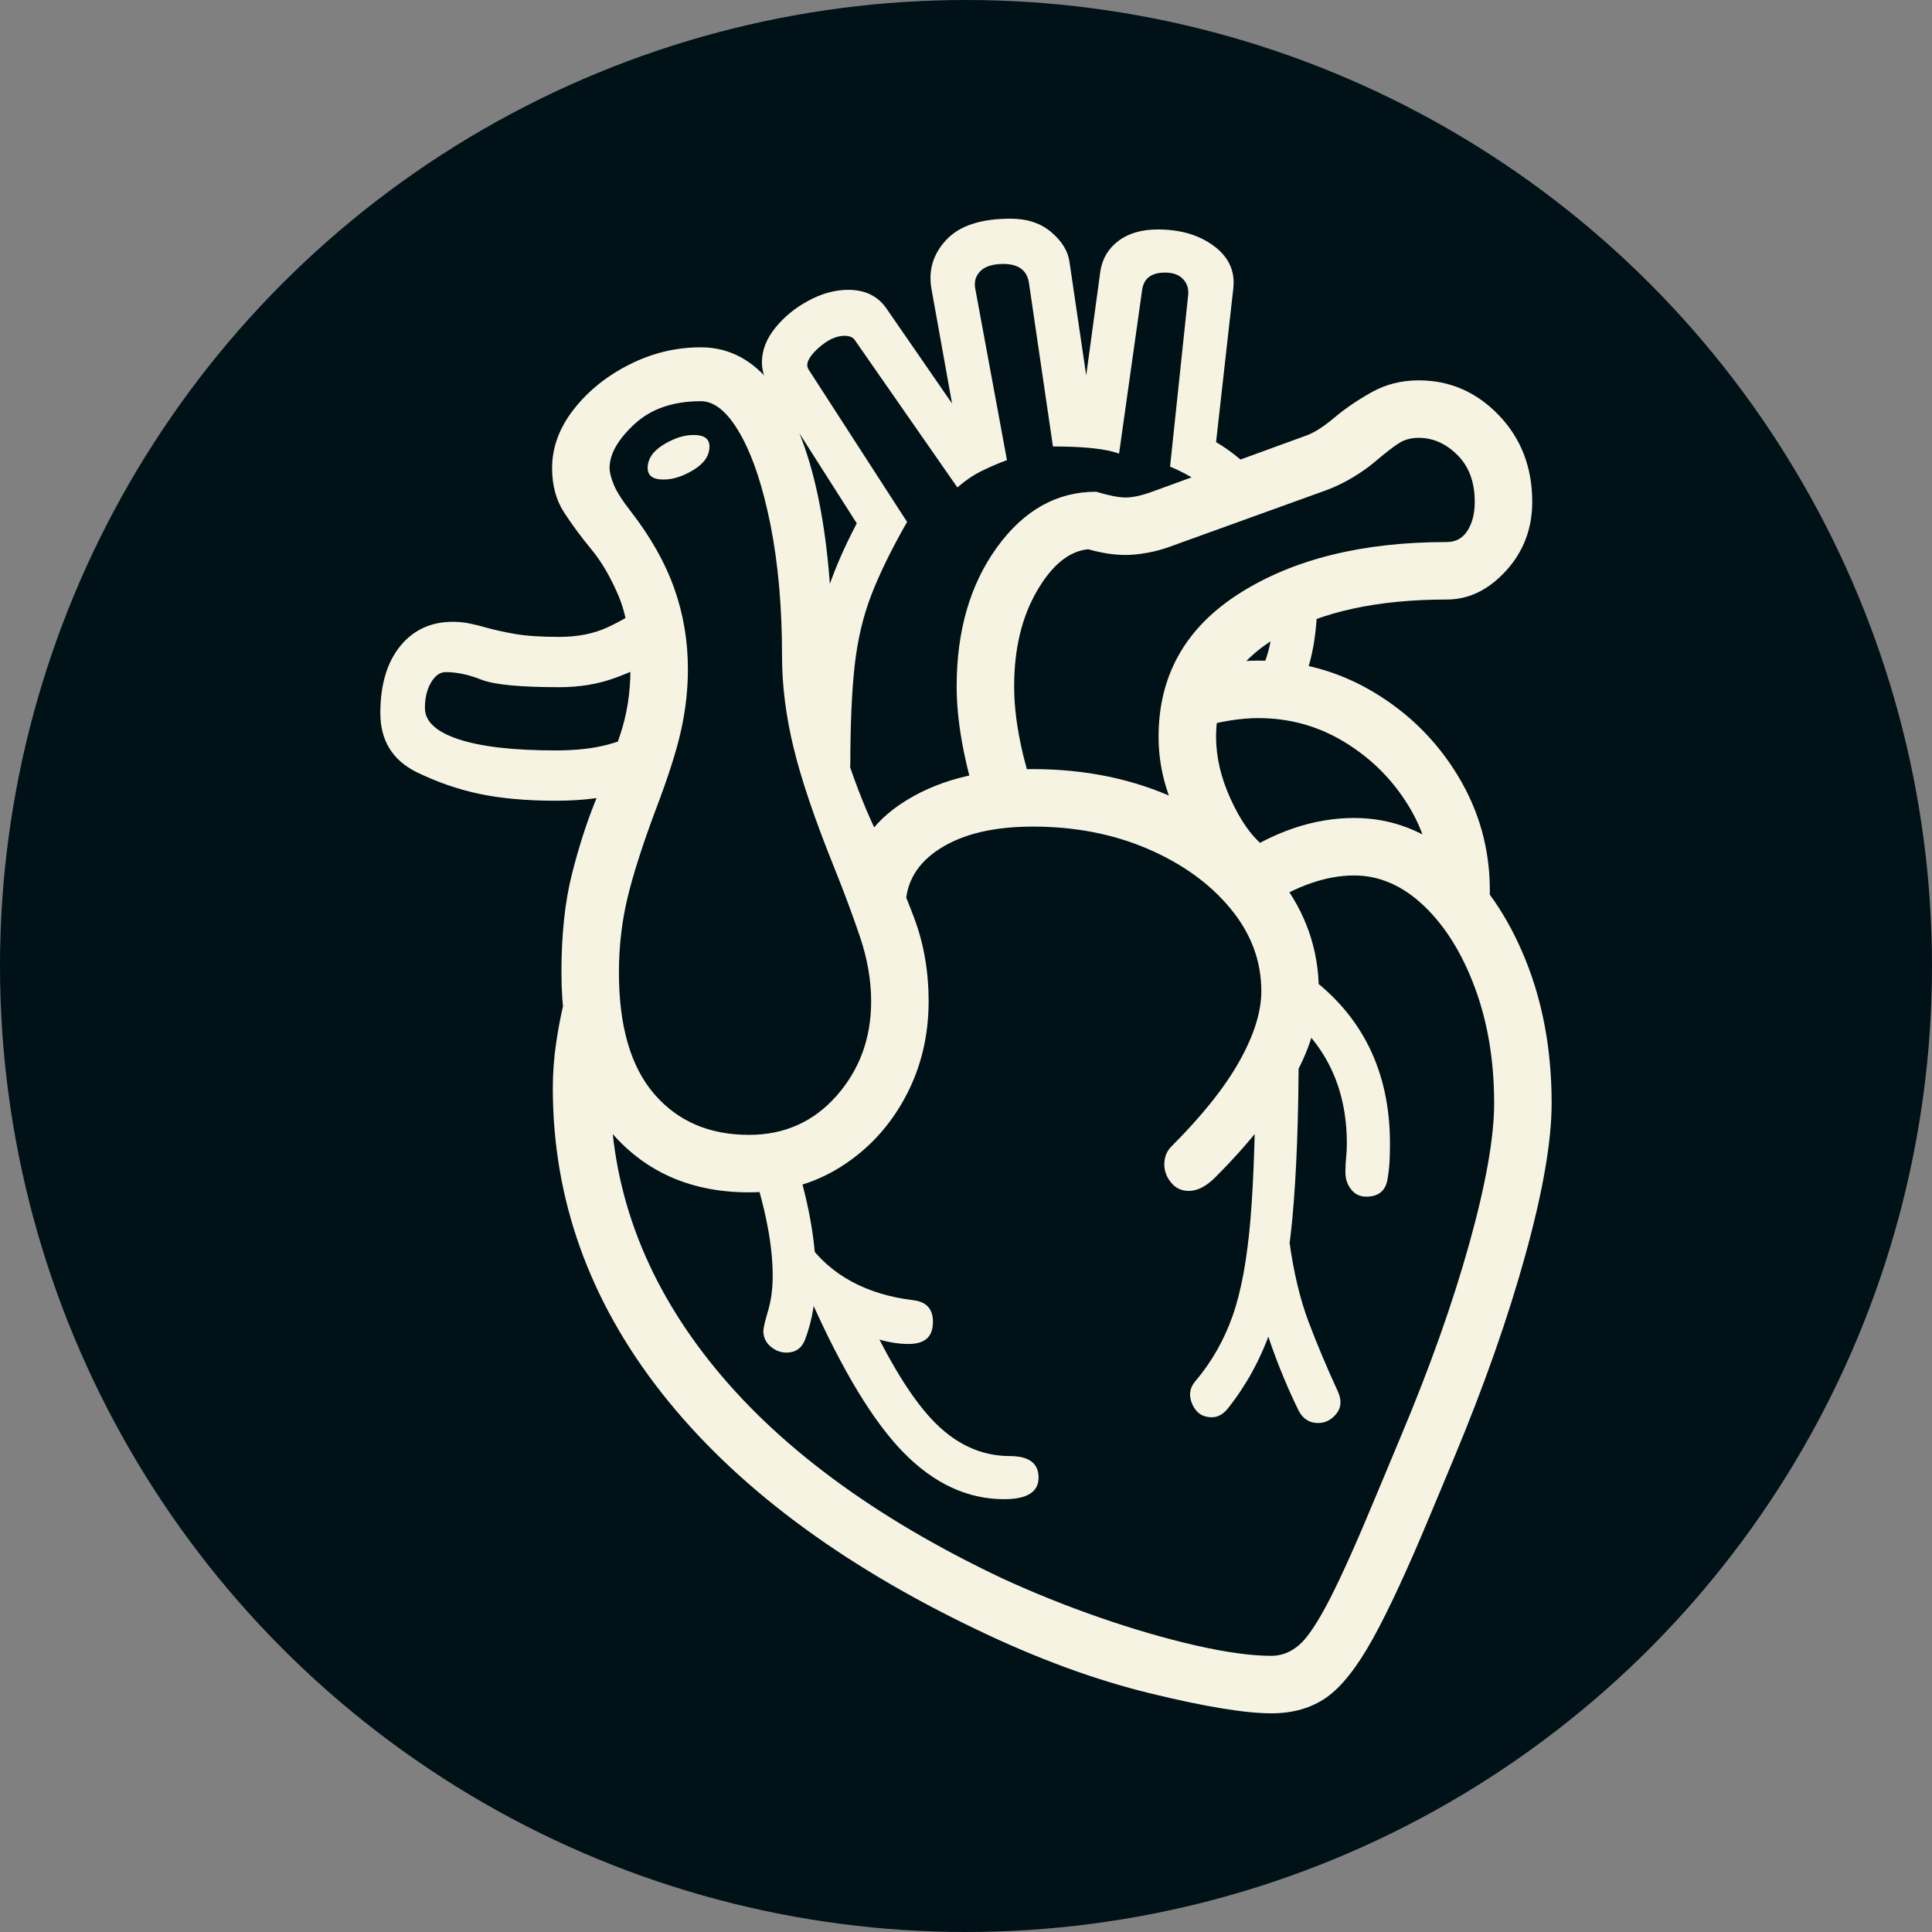 <svg xmlns="http://www.w3.org/2000/svg" viewBox="0 0 512 512"><rect x="0" y="0" width="512" height="512" fill="#808080" stroke="none"/><circle cx="256" cy="256" r="256" fill="#001117"/><path d="M328.491 64.746L328.491 64.746Q318.018 64.746 296.213 59.414Q274.409 54.082 250.605 42.656L250.605 42.656Q195.571 16.377 166.816-20.281Q138.062-56.938 138.062-100.928L138.062-100.928Q138.062-106.831 138.918-112.734Q139.775-118.638 141.108-124.160L141.108-124.160L155.962-119.971Q153.296-110.449 153.296-100.928L153.296-100.928Q153.296-61.699 179.670-28.469Q206.045 4.761 257.080 28.945L257.080 28.945Q269.458 34.658 282.883 39.324Q296.309 43.989 308.401 46.750Q320.493 49.512 328.491 49.512L328.491 49.512Q332.490 49.512 335.823 46.655Q339.155 43.799 343.916 34.563Q348.677 25.327 356.484 6.475L356.484 6.475L362.769-8.569Q374.385-36.182 380.955-59.795Q387.524-83.408 387.524-96.929L387.524-96.929Q387.524-113.687 382.478-127.397Q377.432-141.108 368.958-149.202Q360.483-157.295 350.391-157.295L350.391-157.295Q339.346-157.295 326.777-149.106L326.777-149.106L318.398-161.675Q334.395-172.529 350.391-172.529L350.391-172.529Q365.244-172.529 377.051-162.341Q388.857-152.153 395.808-135.015Q402.759-117.876 402.759-96.929L402.759-96.929Q402.759-81.885 395.808-56.748Q388.857-31.611 376.860-2.856L376.860-2.856L370.576 12.188Q361.626 33.706 355.342 45.037Q349.058 56.367 343.059 60.557Q337.061 64.746 328.491 64.746ZM257.651 7.998L257.651 7.998Q243.179 7.998 231.086-4.285Q218.994-16.567 206.235-45.322L206.235-45.322L219.185-45.703Q229.277-23.042 238.418-13.235Q247.559-3.428 259.175-3.428L259.175-3.428Q266.792-3.428 266.792 2.285L266.792 2.285Q266.792 7.998 257.651 7.998ZM199.951-30.850L199.951-30.850Q197.666-30.850 195.762-32.468Q193.857-34.087 193.857-36.563L193.857-36.563Q193.857-37.705 195.095-41.895Q196.333-46.084 196.333-51.226L196.333-51.226Q196.333-63.794 190.239-81.885L190.239-81.885L201.284-85.313Q207.759-65.698 207.759-51.226L207.759-51.226Q207.759-46.846 207.092-42.561Q206.426-38.276 204.902-34.277L204.902-34.277Q203.569-30.850 199.951-30.850ZM232.324-33.135L232.324-33.135Q223.755-33.135 212.900-39.514Q202.046-45.894 196.523-53.320L196.523-53.320L205.664-59.795Q214.995-47.036 233.467-44.751L233.467-44.751Q238.799-44.180 238.799-39.038L238.799-39.038Q238.799-35.991 237.180-34.563Q235.562-33.135 232.324-33.135ZM138.823-177.100L138.823-177.100Q127.207-177.100 118.638-178.909Q110.068-180.718 101.880-184.717L101.880-184.717Q92.358-189.478 92.358-200.332L92.358-200.332Q92.358-211.567 97.595-218.042Q102.832-224.517 111.592-224.517L111.592-224.517Q113.877-224.517 116.162-224.041Q118.447-223.564 120.352-222.993L120.352-222.993Q123.779-222.041 128.159-221.279Q132.539-220.518 139.775-220.518L139.775-220.518Q147.012-220.518 152.439-222.993Q157.866-225.469 163.770-229.658L163.770-229.658L166.626-215.186Q160.532-211.758 154.058-209.473Q147.583-207.188 139.775-207.188L139.775-207.188Q124.160-207.188 119.114-209.187Q114.067-211.187 109.688-211.187L109.688-211.187Q107.402-211.187 105.784-208.425Q104.165-205.664 104.165-201.665L104.165-201.665Q104.165-196.333 113.115-193.381Q122.065-190.430 138.823-190.430L138.823-190.430Q145.488-190.430 150.535-191.477Q155.581-192.524 161.484-195.190L161.484-195.190L158.438-179.766Q154.248-178.433 149.392-177.766Q144.536-177.100 138.823-177.100ZM340.869-12.188L340.869-12.188Q337.441-12.188 335.728-15.425L335.728-15.425Q331.538-23.994 328.301-33.230Q325.063-42.466 322.969-54.653L322.969-54.653L333.252-60.366Q334.966-47.988 338.298-39.133Q341.631-30.278 346.011-20.757L346.011-20.757Q347.725-17.139 345.725-14.663Q343.726-12.188 340.869-12.188ZM190.049-73.315L190.049-73.315Q167.578-73.315 153.962-88.740Q140.347-104.165 140.347-131.587L140.347-131.587Q140.347-146.631 143.108-157.581Q145.869-168.530 149.487-177.385Q153.105-186.240 155.867-194.429Q158.628-202.617 158.628-211.948L158.628-211.948Q158.628-223.945 155.486-231.372Q152.344-238.799 148.250-243.750Q144.155-248.701 141.013-253.557Q137.871-258.413 137.871-265.269L137.871-265.269Q137.871-273.457 143.584-280.789Q149.297-288.120 158.342-292.690Q167.388-297.261 177.290-297.261L177.290-297.261Q188.525-297.261 196.333-287.168Q204.141-277.075 208.140-258.699Q212.139-240.322 212.139-215.376L212.139-215.376Q212.139-200.522 215.947-188.716Q219.756-176.909 224.897-166.531Q230.039-156.152 233.848-145.964Q237.656-135.776 237.656-123.970L237.656-123.970Q237.656-110.068 231.467-98.547Q225.278-87.026 214.519-80.171Q203.760-73.315 190.049-73.315ZM190.049-88.550L190.049-88.550Q204.141-88.550 213.281-98.928Q222.422-109.307 222.422-123.970L222.422-123.970Q222.422-132.349 219.375-141.299Q216.328-150.249 212.329-160.151L212.329-160.151Q204.902-178.623 201.855-191.191Q198.809-203.760 198.809-215.376L198.809-215.376Q198.809-234.800 195.762-250.129Q192.715-265.459 187.764-274.219Q182.813-282.979 177.290-282.979L177.290-282.979Q166.245-282.979 159.675-276.885Q153.105-270.791 153.105-265.269L153.105-265.269Q153.105-263.555 154.248-260.793Q155.391-258.032 158.818-253.652L158.818-253.652Q166.626-243.560 170.244-233.372Q173.862-223.184 173.862-211.948L173.862-211.948Q173.862-203.950 172.053-195.762Q170.244-187.573 165.293-174.624L165.293-174.624Q159.961-160.342 157.771-151.011Q155.581-141.680 155.581-131.587L155.581-131.587Q155.581-110.259 164.912-99.404Q174.243-88.550 190.049-88.550ZM312.686-13.711L312.686-13.711Q309.067-13.711 307.544-17.139Q306.021-20.566 308.306-23.232L308.306-23.232Q314.780-30.850 318.208-40.562Q321.636-50.273 322.969-66.460Q324.302-82.646 324.302-109.688L324.302-109.688L335.728-112.354Q335.728-83.979 334.014-66.079Q332.300-48.179 328.301-36.753Q324.302-25.327 317.065-16.187L317.065-16.187Q315.161-13.711 312.686-13.711ZM306.592-73.696L306.592-73.696Q303.735-73.696 301.926-75.886Q300.117-78.076 300.117-80.742L300.117-80.742Q300.117-83.599 302.021-85.503L302.021-85.503Q314.209-97.690 320.017-108.069Q325.825-118.447 325.825-126.636L325.825-126.636Q325.825-138.633 317.637-148.535Q309.448-158.438 295.737-164.341Q282.026-170.244 265.269-170.244L265.269-170.244Q249.844-170.244 240.703-164.436Q231.563-158.628 231.563-148.916L231.563-148.916L216.328-150.249Q216.328-166.816 230.134-176.147Q243.940-185.479 265.269-185.479L265.269-185.479Q286.216-185.479 303.354-177.576Q320.493-169.673 330.776-156.343Q341.060-143.013 341.060-126.636L341.060-126.636Q341.060-115.020 333.823-102.642Q326.587-90.264 313.638-77.314L313.638-77.314Q310.020-73.696 306.592-73.696ZM167.388-262.222L167.388-262.222Q163.198-262.222 163.198-265.269L163.198-265.269Q163.198-268.887 167.388-271.458Q171.577-274.028 175.386-274.028L175.386-274.028Q179.575-274.028 179.575-270.981L179.575-270.981Q179.575-267.363 175.386-264.792Q171.196-262.222 167.388-262.222ZM353.628-72.173L353.628-72.173Q351.152-72.173 349.629-74.077Q348.105-75.981 348.105-78.647L348.105-78.647Q348.105-80.742 348.296-82.551Q348.486-84.360 348.486-86.265L348.486-86.265Q348.486-108.926 330.967-121.875L330.967-121.875L337.822-131.016Q359.912-115.020 359.912-86.265L359.912-86.265Q359.912-83.979 359.817-81.790Q359.722-79.600 359.341-77.314L359.341-77.314Q358.770-72.173 353.628-72.173ZM216.899-186.240L205.474-186.240Q205.474-200.522 206.426-210.996Q207.378-221.470 210.234-230.801Q213.091-240.132 218.613-250.605L218.613-250.605L195.190-287.358Q193.477-290.215 193.477-293.262L193.477-293.262Q193.477-298.022 197.000-302.402Q200.522-306.782 205.854-309.639Q211.187-312.495 216.328-312.495L216.328-312.495Q223.184-312.495 226.611-307.354L226.611-307.354L248.701-275.361L245.464-273.457L238.418-312.686Q237.085-320.112 242.322-325.730Q247.559-331.348 259.365-331.348L259.365-331.348Q266.030-331.348 270.220-327.729Q274.409-324.111 274.980-319.922L274.980-319.922L280.503-282.407L278.408-282.407L283.169-317.446Q283.931-322.397 287.930-325.444Q291.929-328.491 298.403-328.491L298.403-328.491Q307.354-328.491 313.257-324.111Q319.160-319.731 318.398-312.876L318.398-312.876L313.828-272.124Q318.779-269.268 323.540-264.507L323.540-264.507L315.542-256.509Q309.829-262.222 301.641-265.649L301.641-265.649L306.401-310.781Q306.782-313.447 305.164-315.256Q303.545-317.065 300.308-317.065L300.308-317.065Q294.785-317.065 294.214-312.305L294.214-312.305L288.120-269.077Q285.645-270.029 281.265-270.505Q276.885-270.981 270.601-270.981L270.601-270.981L264.316-313.828Q263.745-319.351 257.461-319.351L257.461-319.351Q253.271-319.351 251.367-317.446Q249.463-315.542 250.034-312.686L250.034-312.686L258.413-267.363Q254.795-266.030 251.558-264.412Q248.320-262.793 245.273-260.127L245.273-260.127L218.232-298.975Q217.471-300.308 215.376-300.308L215.376-300.308Q211.948-300.308 208.235-296.880Q204.521-293.452 205.854-291.357L205.854-291.357L231.943-250.986Q225.850-240.322 222.517-231.753Q219.185-223.184 218.042-212.805Q216.899-202.427 216.899-186.240L216.899-186.240ZM386.001-146.821L386.001-146.821L370.767-148.345Q371.147-149.868 371.147-151.011Q371.147-152.153 371.147-153.296L371.147-153.296Q371.147-165.483 364.768-175.862Q358.389-186.240 347.915-192.620Q337.441-198.999 325.063-198.999L325.063-198.999Q317.827-198.999 308.687-196.333L308.687-196.333L308.687-212.139Q317.637-214.233 325.063-214.233L325.063-214.233Q341.631-214.233 355.627-205.854Q369.624-197.476 378.003-183.574Q386.382-169.673 386.382-153.296L386.382-153.296Q386.382-151.582 386.287-149.963Q386.191-148.345 386.001-146.821ZM326.016-165.483L316.494-156.343Q309.067-162.437 303.831-172.720Q298.594-183.003 298.594-194.048L298.594-194.048Q298.594-218.423 320.017-232.039Q341.440-245.654 374.956-245.654L374.956-245.654Q378.574-245.654 380.479-248.701Q382.383-251.748 382.383-256.318L382.383-256.318Q382.383-264.126 377.813-268.696Q373.242-273.267 367.529-273.267L367.529-273.267Q364.673-273.267 362.578-272.029Q360.483-270.791 355.532-266.602L355.532-266.602Q353.247-264.697 349.915-262.698Q346.582-260.698 342.964-259.365L342.964-259.365L301.831-244.512Q298.784-243.369 295.547-242.798Q292.310-242.227 289.834-242.227L289.834-242.227Q285.264-242.227 279.932-243.750L279.932-243.750Q272.314-242.988 266.316-232.610Q260.317-222.231 260.317-207.378L260.317-207.378Q260.317-195.571 265.269-180.146L265.269-180.146L250.796-175.576Q245.083-193.667 245.083-207.378L245.083-207.378Q245.083-229.468 255.747-244.226Q266.411-258.984 282.026-258.984L282.026-258.984Q287.168-257.461 289.834-257.461L289.834-257.461Q292.690-257.461 296.880-258.984L296.880-258.984L337.632-273.838Q340.869-274.980 345.154-278.599Q349.438-282.217 355.056-285.359Q360.674-288.501 367.529-288.501L367.529-288.501Q379.907-288.501 388.762-279.265Q397.617-270.029 397.617-256.318L397.617-256.318Q397.617-245.654 390.667-238.037Q383.716-230.420 374.956-230.420L374.956-230.420Q347.534-230.420 330.681-220.803Q313.828-211.187 313.828-194.048L313.828-194.048Q313.828-186.050 317.637-177.671Q321.445-169.292 326.016-165.483L326.016-165.483ZM333.252-202.236L333.252-202.236L324.111-209.092Q329.253-215.566 329.253-231.372L329.253-231.372L340.679-231.372Q340.679-211.948 333.252-202.236Z" fill="#f7f3e3" transform="translate(8.441, 389.301)"/></svg>